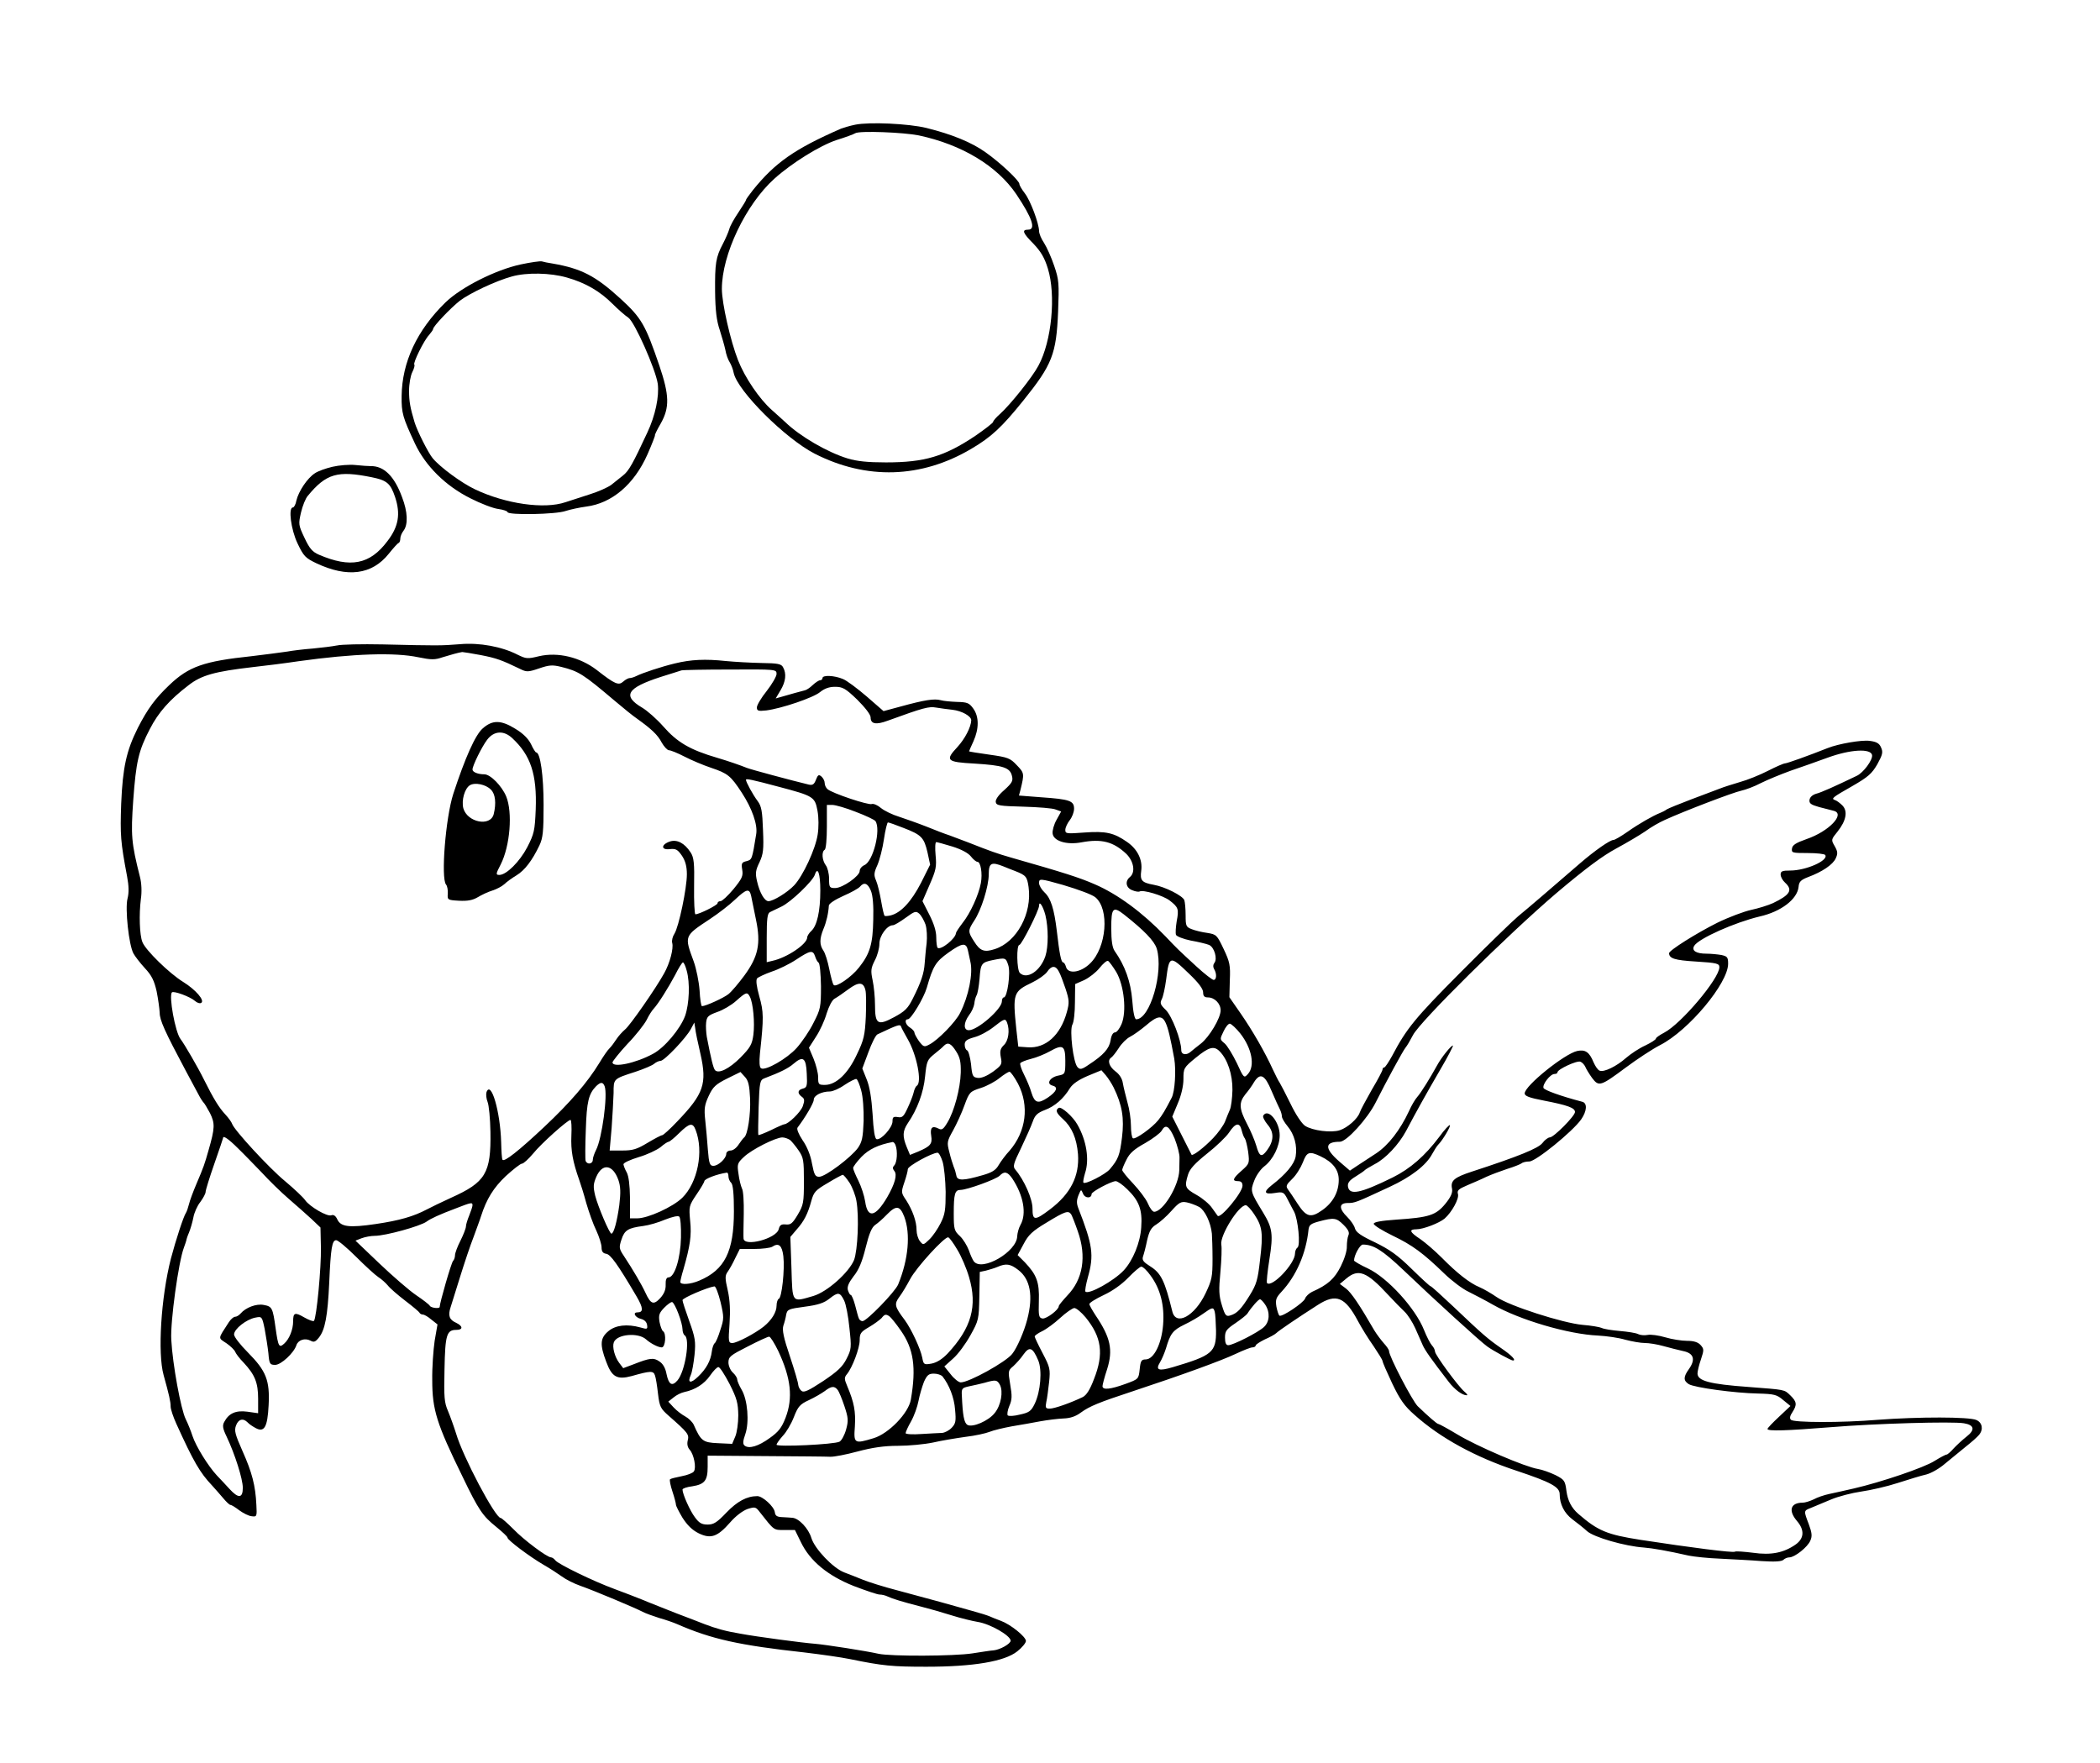 <?xml version="1.0" standalone="no"?>
<!DOCTYPE svg PUBLIC "-//W3C//DTD SVG 20010904//EN"
 "http://www.w3.org/TR/2001/REC-SVG-20010904/DTD/svg10.dtd">
<svg version="1.0" xmlns="http://www.w3.org/2000/svg"
 width="960pt" height="806pt" viewBox="0 0 960 806"
 preserveAspectRatio="xMidYMid meet">
<g transform="translate(0,806) scale(0.1,-0.1)"
fill="#000000" stroke="none">
<path d="M3910 7490 c-25 -5 -54 -14 -65 -18 -213 -93 -302 -156 -403 -281
-17 -22 -32 -42 -32 -46 0 -3 -16 -28 -35 -57 -19 -28 -38 -62 -41 -75 -4 -14
-17 -44 -29 -67 -33 -62 -37 -90 -36 -219 1 -87 7 -134 21 -175 10 -32 22 -73
26 -92 3 -19 12 -44 19 -55 7 -11 16 -33 19 -50 18 -83 236 -300 370 -369 237
-121 488 -113 716 22 92 54 140 99 239 222 131 163 150 211 158 405 5 130 4
146 -18 210 -13 39 -34 85 -46 104 -13 19 -23 43 -23 55 -1 36 -39 138 -65
172 -14 18 -25 37 -25 43 0 15 -87 97 -155 145 -63 45 -153 82 -270 111 -82
20 -260 28 -325 15z m290 -49 c197 -42 358 -139 446 -269 73 -109 91 -162 54
-162 -30 0 -25 -15 25 -65 33 -35 50 -63 65 -112 38 -122 18 -333 -43 -445
-28 -53 -129 -179 -176 -221 -17 -15 -31 -31 -31 -36 0 -4 -37 -33 -82 -64
-141 -94 -231 -121 -408 -121 -83 0 -132 5 -175 18 -92 28 -218 101 -285 166
-9 8 -36 33 -61 55 -57 50 -124 149 -155 228 -35 89 -74 261 -74 326 0 157
109 386 240 504 80 72 209 152 285 177 39 12 77 26 85 31 20 12 220 4 290 -10z"/>
<path d="M2380 6851 c-115 -25 -272 -104 -344 -174 -130 -127 -198 -273 -200
-427 -1 -79 5 -98 61 -218 48 -102 139 -193 253 -250 47 -24 104 -46 128 -49
23 -3 42 -10 42 -14 0 -15 223 -11 266 5 22 7 64 16 94 20 117 15 219 101 280
239 21 48 36 87 34 87 -2 0 9 24 26 53 42 74 40 130 -6 266 -64 187 -81 217
-178 306 -113 103 -177 137 -309 160 -21 3 -44 8 -50 10 -7 2 -50 -4 -97 -14z
m212 -60 c85 -24 151 -63 208 -120 25 -25 58 -54 72 -63 29 -19 125 -236 135
-303 7 -57 -11 -145 -48 -223 -66 -142 -84 -174 -110 -195 -15 -12 -40 -32
-55 -44 -15 -11 -59 -31 -98 -43 -39 -13 -89 -29 -111 -36 -97 -33 -273 -8
-414 59 -61 29 -158 100 -193 142 -20 24 -71 125 -83 165 -20 67 -25 95 -25
143 0 32 7 71 15 86 8 16 12 31 9 34 -7 7 44 111 67 135 10 12 19 24 19 28 0
12 80 96 122 129 46 35 165 91 238 111 68 19 176 17 252 -5z"/>
<path d="M1520 5926 c-30 -7 -67 -20 -81 -30 -34 -22 -74 -82 -84 -124 -3 -18
-11 -32 -16 -32 -22 0 -9 -101 21 -164 28 -59 36 -67 86 -91 142 -67 254 -53
331 43 21 26 41 49 46 50 4 2 7 11 7 20 0 10 7 26 15 36 21 28 19 86 -7 153
-35 96 -83 143 -143 142 -11 0 -42 2 -70 5 -27 3 -75 -1 -105 -8z m180 -48
c69 -14 85 -28 106 -90 26 -78 16 -136 -35 -202 -80 -107 -169 -124 -313 -62
-30 13 -43 28 -66 77 -28 59 -28 63 -16 116 7 30 21 65 31 76 84 102 136 117
293 85z"/>
<path d="M1540 5109 c-19 -4 -69 -10 -110 -14 -41 -3 -97 -10 -125 -15 -27 -4
-97 -13 -155 -20 -218 -23 -287 -47 -376 -132 -64 -61 -99 -108 -144 -196 -52
-104 -69 -180 -76 -346 -5 -144 -3 -174 27 -333 8 -43 9 -74 2 -101 -12 -46 6
-213 27 -251 7 -13 30 -43 52 -67 32 -34 43 -58 54 -106 7 -35 13 -79 14 -98
0 -34 23 -85 119 -265 24 -44 50 -93 59 -110 8 -16 19 -32 22 -35 4 -3 17 -25
30 -49 23 -47 23 -67 -7 -171 -18 -63 -21 -73 -56 -155 -14 -33 -29 -73 -33
-90 -4 -16 -10 -34 -14 -40 -11 -16 -46 -123 -69 -210 -45 -177 -61 -432 -33
-532 25 -90 32 -121 32 -143 0 -13 12 -48 26 -79 79 -174 108 -224 164 -283
14 -15 36 -41 50 -57 14 -17 29 -31 33 -31 5 0 23 -11 41 -25 18 -13 43 -26
57 -27 23 -3 24 -1 21 52 -4 88 -20 149 -63 245 -34 77 -39 94 -30 118 11 29
32 35 53 14 7 -8 24 -19 37 -26 39 -21 54 4 59 104 6 114 -11 157 -94 241 -35
35 -64 72 -64 83 0 25 56 69 97 77 30 6 31 6 43 -52 6 -33 14 -83 17 -111 4
-49 7 -53 31 -53 27 0 86 55 97 90 8 24 39 34 64 21 16 -9 23 -6 39 14 28 35
40 99 47 250 7 160 13 195 32 195 8 0 49 -34 91 -76 42 -42 88 -84 102 -93 14
-9 33 -26 43 -38 10 -13 46 -44 80 -70 34 -26 64 -51 65 -55 2 -4 9 -8 15 -8
7 0 24 -10 39 -23 l28 -22 -13 -75 c-6 -41 -12 -122 -11 -180 0 -135 20 -199
138 -440 75 -156 93 -181 155 -231 28 -23 51 -44 51 -49 0 -11 103 -88 165
-124 28 -16 65 -40 83 -53 17 -13 56 -33 85 -43 63 -22 253 -102 285 -119 13
-7 47 -19 75 -28 29 -8 66 -21 82 -28 158 -69 284 -97 585 -130 74 -9 167 -22
205 -30 151 -31 194 -35 349 -35 216 0 358 24 416 70 22 17 40 39 40 48 -1 20
-71 76 -115 92 -17 6 -39 15 -50 20 -11 5 -47 16 -80 25 -33 9 -100 28 -150
42 -49 13 -138 37 -196 53 -58 15 -128 37 -155 48 -27 11 -65 26 -84 33 -51
19 -136 108 -151 158 -13 43 -57 90 -87 92 -9 1 -30 2 -47 3 -23 1 -31 6 -33
23 -4 26 -56 73 -80 73 -48 0 -92 -24 -141 -75 -43 -45 -58 -55 -86 -55 -27 0
-39 7 -58 33 -23 30 -57 107 -57 127 0 5 20 12 45 15 56 9 70 26 70 89 l0 51
265 -2 c146 -1 279 -2 295 -3 17 -1 73 10 125 24 68 18 121 26 185 26 50 0
122 7 160 15 39 9 106 20 149 26 43 5 93 16 110 23 17 7 63 18 101 25 39 6 97
17 130 23 33 6 81 12 106 13 31 1 56 9 80 27 40 29 81 46 239 98 221 73 405
140 468 170 34 16 69 30 77 30 8 0 15 4 15 8 0 5 19 17 41 28 23 10 47 23 53
29 12 12 101 72 190 129 84 54 125 37 184 -74 16 -30 48 -82 71 -114 22 -33
41 -63 41 -68 0 -5 20 -51 44 -102 36 -75 56 -104 103 -145 117 -105 278 -193
466 -255 156 -52 197 -74 197 -107 0 -46 21 -87 58 -115 20 -15 51 -39 67 -54
31 -28 173 -69 260 -75 39 -3 108 -15 205 -37 25 -5 90 -12 145 -14 55 -3 140
-7 188 -11 60 -4 92 -2 100 6 6 6 18 11 27 11 24 0 84 47 96 77 9 20 7 36 -7
74 -24 63 -24 62 9 75 15 6 56 23 91 38 35 15 98 31 140 37 42 6 117 23 166
39 50 16 108 34 131 39 23 6 61 28 85 49 24 20 67 55 94 77 28 22 55 46 62 55
21 25 15 56 -12 68 -33 15 -264 15 -450 1 -168 -14 -385 -13 -398 0 -7 7 -4
19 7 35 22 34 20 48 -10 77 -28 27 -22 25 -189 38 -181 13 -235 28 -235 62 0
10 7 39 16 65 14 42 14 47 -2 65 -12 13 -31 19 -62 19 -24 0 -69 7 -99 16 -30
9 -67 14 -81 11 -15 -3 -34 -1 -44 4 -9 5 -47 11 -83 14 -36 3 -74 9 -83 14
-9 4 -48 11 -87 14 -90 8 -336 87 -393 127 -23 16 -59 37 -78 45 -46 19 -104
65 -174 136 -30 30 -74 68 -97 84 -49 32 -54 45 -18 45 31 0 104 28 129 49 33
29 67 91 61 112 -5 16 2 23 42 40 26 11 66 28 88 39 22 10 65 26 95 36 30 9
59 21 65 25 5 5 21 9 36 9 30 0 197 136 237 192 27 39 29 75 5 81 -99 26 -173
53 -177 63 -6 16 31 64 50 64 8 0 14 3 14 8 0 13 89 55 105 48 8 -3 18 -14 22
-23 4 -10 18 -33 31 -51 31 -41 38 -39 155 48 51 38 121 84 156 102 131 67
311 283 311 372 0 30 -4 34 -31 40 -17 3 -48 6 -68 6 -48 0 -69 14 -56 36 21
34 186 107 299 134 98 22 172 79 178 135 2 24 10 32 43 45 65 24 114 57 127
86 10 22 9 31 -5 56 -17 29 -16 30 13 66 40 50 48 94 22 120 -11 11 -26 22
-33 24 -19 7 -15 11 80 65 71 41 88 56 113 99 24 44 27 55 17 77 -8 19 -21 26
-52 30 -36 5 -142 -13 -192 -33 -88 -35 -186 -70 -195 -70 -6 0 -41 -15 -78
-34 -37 -19 -94 -42 -127 -51 -33 -10 -76 -23 -95 -31 -19 -7 -78 -29 -130
-49 -52 -20 -102 -40 -110 -45 -8 -6 -22 -13 -30 -16 -33 -13 -98 -50 -149
-86 -30 -21 -59 -38 -65 -38 -16 0 -86 -49 -152 -106 -127 -110 -241 -208
-284 -243 -24 -20 -143 -135 -263 -256 -209 -210 -247 -257 -313 -382 -16 -29
-32 -53 -36 -53 -4 0 -8 -4 -8 -10 0 -5 -22 -47 -49 -92 -26 -46 -51 -92 -55
-104 -9 -28 -55 -69 -91 -81 -39 -13 -125 -2 -159 20 -15 10 -43 52 -66 100
-22 45 -45 89 -50 97 -6 8 -19 35 -31 60 -36 79 -93 178 -147 256 l-52 75 2
77 c3 69 0 84 -28 143 -31 65 -33 67 -75 74 -24 3 -56 11 -71 17 -26 10 -28
15 -28 63 0 30 -3 61 -6 70 -8 20 -88 61 -140 70 -55 10 -63 20 -57 64 7 50
-17 99 -65 132 -60 42 -97 50 -194 43 -82 -6 -88 -6 -88 12 0 10 9 30 20 44
11 14 20 37 20 53 0 36 -20 43 -149 52 l-103 8 7 26 c18 74 18 77 -17 113 -30
32 -40 36 -125 48 -51 7 -93 14 -93 15 0 2 9 22 20 46 26 58 26 113 -1 150
-18 25 -27 29 -72 30 -29 1 -63 4 -77 8 -29 8 -74 1 -183 -29 l-78 -21 -77 67
c-42 36 -91 73 -109 80 -38 16 -93 19 -93 4 0 -5 -5 -10 -11 -10 -6 0 -21 -10
-34 -22 -12 -12 -29 -23 -36 -24 -16 -4 -71 -19 -108 -30 l-25 -7 22 37 c24
40 28 76 12 105 -8 16 -24 19 -99 20 -49 1 -122 5 -163 9 -94 10 -159 7 -233
-11 -62 -15 -147 -43 -177 -58 -10 -5 -23 -9 -30 -9 -6 0 -19 -7 -29 -16 -21
-19 -38 -12 -121 53 -77 59 -178 83 -264 63 -53 -13 -59 -12 -98 7 -72 37
-175 56 -263 48 -87 -7 -104 -7 -353 -1 -96 2 -191 0 -210 -5z m658 -44 c72
-14 96 -23 179 -63 30 -15 37 -15 87 2 47 16 61 17 102 7 80 -20 100 -33 243
-154 40 -34 87 -72 105 -84 64 -46 93 -73 111 -108 11 -19 26 -35 33 -35 8 0
40 -13 71 -29 31 -16 85 -39 121 -51 77 -26 90 -36 141 -114 47 -72 73 -146
66 -189 -19 -117 -19 -117 -44 -124 -22 -5 -25 -10 -20 -39 5 -29 -1 -41 -40
-89 -25 -30 -52 -55 -59 -55 -8 0 -14 -4 -14 -10 0 -8 -83 -50 -101 -50 -4 0
-7 58 -6 128 2 107 -1 132 -16 155 -28 43 -62 60 -94 50 -42 -14 -42 -40 -1
-35 28 3 36 -2 56 -31 15 -23 22 -48 22 -84 0 -64 -37 -241 -57 -272 -8 -12
-13 -31 -10 -42 7 -25 -11 -93 -37 -139 -38 -69 -157 -240 -179 -257 -12 -10
-30 -30 -39 -44 -9 -14 -23 -33 -31 -41 -9 -8 -30 -39 -48 -69 -54 -88 -131
-178 -251 -291 -115 -108 -184 -163 -191 -150 -3 4 -5 40 -6 80 -4 140 -46
284 -67 229 -3 -10 -1 -30 5 -45 6 -15 12 -76 13 -137 3 -189 -22 -230 -180
-301 -42 -19 -93 -44 -112 -54 -59 -31 -123 -50 -232 -66 -122 -18 -160 -13
-176 21 -7 16 -17 23 -27 19 -19 -8 -100 40 -120 69 -8 12 -49 51 -92 87 -73
60 -233 234 -242 262 -2 7 -16 27 -31 43 -29 31 -54 72 -98 160 -26 53 -88
160 -107 185 -24 31 -54 197 -39 213 8 8 84 -20 105 -39 10 -9 23 -13 29 -9
17 11 -25 60 -83 96 -62 38 -172 145 -186 182 -13 32 -16 126 -7 197 5 33 3
73 -4 100 -40 158 -42 191 -31 350 13 178 24 227 76 327 39 76 90 134 178 201
58 45 119 62 292 82 55 6 150 18 210 27 251 35 439 41 548 18 59 -12 75 -12
110 0 39 12 71 21 90 24 4 0 43 -6 85 -14z m1352 -86 c0 -11 -20 -46 -45 -78
-25 -31 -45 -65 -45 -75 0 -16 6 -18 43 -14 70 9 215 58 246 84 20 16 41 24
68 24 35 0 48 -7 102 -59 36 -36 61 -68 61 -81 0 -30 24 -35 78 -15 165 60
188 66 222 60 19 -3 53 -8 74 -10 43 -5 86 -29 86 -48 -1 -31 -29 -85 -63
-122 -58 -62 -50 -69 78 -76 130 -8 162 -18 171 -56 6 -23 1 -32 -35 -65 -27
-23 -41 -44 -39 -55 3 -16 17 -18 126 -21 68 -2 135 -7 148 -13 l25 -9 -21
-38 c-12 -21 -20 -50 -18 -63 4 -34 64 -53 132 -40 92 17 145 3 204 -52 35
-34 44 -85 17 -107 -23 -19 -18 -49 11 -60 14 -6 29 -8 33 -6 15 10 108 -18
138 -41 40 -31 43 -39 32 -96 -4 -26 -6 -53 -3 -61 3 -7 33 -19 67 -26 34 -6
72 -15 84 -20 24 -10 40 -64 24 -83 -6 -8 -6 -18 -1 -27 13 -21 12 -50 -2 -50
-6 0 -41 27 -77 60 -90 83 -85 78 -144 140 -105 109 -218 192 -322 237 -71 31
-140 53 -382 122 -66 19 -94 29 -198 70 -27 10 -66 25 -85 32 -19 6 -66 24
-105 40 -38 15 -95 35 -125 45 -30 9 -67 27 -83 40 -15 13 -34 21 -42 18 -15
-6 -180 49 -202 68 -7 6 -13 18 -13 28 0 10 -7 23 -15 30 -12 10 -16 8 -25
-15 -8 -21 -15 -26 -33 -22 -75 18 -265 69 -282 76 -30 12 -84 31 -135 46
-127 37 -185 72 -248 144 -29 33 -73 72 -97 86 -91 54 -69 90 85 140 47 15 90
28 95 30 6 2 106 4 223 4 208 1 212 1 212 -20z m5008 -371 c4 -22 -40 -81 -70
-95 -102 -49 -162 -76 -186 -82 -16 -5 -28 -15 -30 -28 -2 -16 6 -22 45 -33
26 -7 56 -14 66 -17 54 -14 -22 -94 -124 -129 -48 -17 -65 -27 -67 -43 -3 -20
1 -21 72 -21 41 0 77 -4 80 -9 16 -25 -88 -71 -160 -71 -36 0 -44 -3 -44 -18
0 -11 9 -27 20 -37 37 -34 24 -56 -55 -94 -22 -10 -67 -24 -100 -31 -32 -7
-102 -33 -155 -59 -94 -47 -220 -126 -220 -139 1 -24 25 -32 123 -38 96 -6
107 -9 107 -26 0 -52 -175 -259 -252 -299 -21 -11 -38 -23 -38 -27 0 -5 -22
-19 -49 -32 -27 -12 -66 -38 -88 -57 -43 -38 -100 -66 -120 -58 -8 2 -20 20
-28 38 -19 47 -38 60 -75 52 -58 -13 -240 -159 -240 -194 0 -12 21 -20 89 -33
108 -21 141 -33 141 -52 0 -18 -97 -116 -115 -116 -7 0 -23 -11 -34 -26 -19
-24 -109 -61 -321 -130 -83 -27 -100 -42 -92 -79 3 -18 -5 -37 -31 -69 -43
-52 -74 -62 -224 -72 -71 -5 -103 -11 -103 -19 0 -7 39 -31 86 -54 90 -43 140
-80 237 -174 33 -32 83 -70 111 -83 28 -14 78 -40 111 -59 123 -70 345 -135
480 -141 39 -2 95 -10 125 -19 30 -8 70 -15 89 -15 19 0 57 -6 85 -14 28 -8
69 -18 91 -23 48 -10 57 -38 26 -82 -26 -36 -26 -53 -1 -69 26 -16 211 -41
316 -43 75 -2 87 -5 116 -30 l33 -27 -52 -49 c-29 -27 -53 -52 -53 -56 0 -11
88 -8 288 8 204 17 559 27 610 18 48 -8 52 -30 12 -61 -19 -15 -45 -39 -59
-54 -13 -15 -28 -28 -32 -28 -5 0 -29 -13 -55 -29 -48 -31 -247 -98 -369 -126
-38 -9 -89 -20 -112 -25 -24 -5 -56 -16 -72 -25 -17 -8 -39 -15 -50 -15 -56 0
-67 -36 -26 -84 35 -41 33 -79 -6 -107 -54 -38 -112 -50 -195 -38 -41 5 -78 8
-83 5 -9 -6 -203 19 -431 54 -154 24 -195 41 -285 119 -31 27 -48 60 -54 104
-6 47 -9 52 -50 73 -25 12 -61 25 -80 28 -58 9 -279 104 -367 157 -45 27 -85
49 -89 49 -6 0 -44 33 -94 81 -25 25 -131 228 -131 252 0 6 -11 22 -24 36 -13
15 -32 40 -43 58 -67 116 -106 174 -130 192 l-28 21 30 25 c55 46 93 31 190
-74 28 -30 62 -65 76 -78 14 -13 36 -47 49 -76 12 -28 28 -63 34 -77 10 -23
38 -63 119 -168 28 -36 62 -61 82 -61 6 0 1 7 -11 17 -28 24 -134 168 -134
183 0 7 -6 20 -14 28 -8 9 -24 40 -36 70 -39 99 -166 239 -257 282 -35 16 -63
33 -63 36 0 24 27 73 40 73 49 0 90 -26 186 -117 139 -133 354 -329 383 -349
26 -19 109 -64 117 -64 17 0 -5 23 -53 56 -62 43 -83 61 -223 194 -52 49 -97
90 -101 90 -3 0 -42 36 -86 79 -64 63 -100 88 -167 121 -64 30 -87 46 -92 64
-3 13 -19 36 -35 52 -39 38 -39 64 2 64 33 0 37 2 190 73 100 46 169 100 196
151 9 16 21 36 28 43 20 20 58 84 53 89 -3 2 -25 -21 -48 -53 -66 -88 -133
-146 -213 -186 -150 -74 -199 -83 -205 -41 -2 16 7 28 35 45 21 13 40 26 43
30 3 3 23 15 45 27 49 25 109 89 142 150 47 89 91 168 156 280 36 61 62 112
59 112 -9 0 -53 -55 -72 -90 -32 -58 -74 -126 -91 -145 -10 -11 -27 -40 -38
-65 -40 -86 -94 -156 -150 -193 -23 -15 -59 -39 -81 -53 l-39 -26 -50 43 c-67
59 -66 89 4 89 31 0 127 106 164 180 50 99 124 235 136 250 7 8 22 34 34 57
30 61 435 461 654 648 137 116 213 172 276 206 48 26 107 61 132 78 24 18 64
41 89 52 87 40 315 127 350 134 19 4 60 19 90 35 30 15 91 40 135 56 44 15
121 42 170 60 104 38 197 43 203 12z m-4998 -145 c159 -42 165 -46 177 -109 6
-33 6 -77 1 -109 -10 -67 -67 -189 -107 -232 -31 -33 -96 -73 -118 -73 -18 0
-40 38 -52 90 -9 38 -7 51 11 88 17 37 20 57 16 147 -3 86 -7 109 -24 132 -22
29 -54 88 -54 98 0 6 23 2 150 -32z m353 -115 c45 -17 85 -36 89 -42 26 -38
-10 -183 -50 -201 -12 -5 -22 -17 -22 -27 0 -23 -78 -78 -112 -78 -26 0 -28 3
-28 43 0 23 -7 51 -15 61 -17 23 -20 62 -5 71 6 3 10 50 10 106 l0 99 25 0
c14 0 63 -14 108 -32z m217 -73 c83 -32 94 -44 110 -112 l12 -56 -42 -84 c-44
-85 -91 -136 -138 -148 -13 -3 -26 -4 -28 -2 -3 2 -10 33 -16 68 -6 35 -16 77
-23 93 -11 25 -10 36 6 71 10 23 24 77 30 119 6 42 15 76 18 76 4 0 36 -11 71
-25z m223 -85 c42 -13 73 -30 85 -45 11 -14 24 -25 30 -25 15 0 24 -53 16 -97
-10 -54 -48 -138 -84 -183 -16 -21 -30 -42 -30 -46 -1 -25 -70 -80 -84 -67 -3
3 -6 25 -6 48 0 28 -11 63 -32 104 l-31 61 33 76 c29 66 32 82 27 134 -3 33
-2 60 3 60 4 0 37 -9 73 -20z m234 -91 c15 -6 39 -16 53 -21 51 -20 55 -26 62
-73 17 -121 -54 -252 -154 -284 -48 -16 -68 -9 -95 35 -29 44 -28 51 0 94 33
49 67 158 67 213 0 52 12 58 67 36z m-837 -110 c0 -95 -15 -161 -41 -185 -10
-9 -19 -23 -19 -30 0 -30 -93 -93 -160 -107 l-25 -6 0 111 c0 89 3 112 15 118
8 4 32 15 52 25 43 20 144 117 153 146 13 40 25 5 25 -72z m1110 25 c74 -22
132 -44 147 -56 66 -54 52 -230 -24 -303 -43 -42 -101 -50 -110 -15 -3 11 -9
20 -13 20 -9 0 -17 40 -29 145 -12 99 -27 148 -56 175 -14 13 -25 32 -25 43 0
21 4 21 110 -9z m-879 -26 c9 -21 13 -68 11 -133 -2 -111 -15 -155 -65 -218
-34 -44 -106 -93 -116 -80 -4 4 -13 37 -20 72 -7 36 -19 74 -27 85 -18 26 -18
54 0 98 14 33 23 73 25 108 1 9 28 27 66 44 35 15 69 34 76 42 19 23 36 16 50
-18z m-547 -25 c3 -16 13 -64 22 -108 23 -110 10 -169 -54 -256 -26 -35 -58
-73 -72 -84 -21 -17 -104 -55 -121 -55 -4 0 -9 33 -11 73 -3 39 -15 99 -27
132 -43 117 -44 115 74 193 38 25 90 65 115 89 53 50 66 53 74 16z m1345 -87
c14 -58 14 -144 0 -187 -23 -69 -85 -109 -117 -77 -14 14 -16 128 -2 128 10 0
90 158 90 179 0 26 18 -1 29 -43z m-548 -43 c6 -19 8 -57 5 -86 -4 -29 -7 -70
-9 -92 -3 -45 -16 -85 -55 -162 -22 -44 -36 -57 -84 -83 -76 -41 -88 -33 -88
56 0 35 -5 85 -11 113 -9 43 -8 54 10 90 12 22 21 56 21 76 0 37 35 85 62 85
7 0 33 16 58 34 41 30 47 32 62 19 10 -9 22 -31 29 -50z m906 47 c94 -74 140
-122 151 -157 32 -108 -31 -323 -94 -323 -7 0 -14 31 -18 87 -7 85 -33 158
-81 226 -10 15 -15 46 -15 104 0 92 8 101 57 63z m-712 -166 c3 -13 8 -36 11
-51 13 -53 -8 -158 -47 -234 -20 -41 -101 -124 -140 -144 -24 -13 -27 -12 -48
15 -11 16 -21 34 -21 40 0 5 -9 15 -20 22 -21 13 -27 38 -10 38 15 0 74 99 87
145 28 98 40 118 99 160 63 45 81 47 89 9z m-699 -26 c4 -13 11 -26 16 -29 6
-4 10 -52 11 -108 0 -95 -2 -105 -34 -167 -18 -37 -53 -88 -77 -115 -44 -49
-143 -106 -163 -93 -7 4 -9 28 -5 68 18 165 17 190 -3 261 -13 47 -16 74 -10
82 6 6 36 20 67 31 31 10 82 35 112 55 65 43 76 44 86 15z m883 -40 c12 -34
-4 -148 -20 -148 -5 0 -9 -8 -9 -18 0 -35 -111 -132 -151 -132 -25 0 -25 33 1
69 12 15 22 38 24 52 1 14 6 31 10 38 5 7 11 42 14 77 5 70 9 74 62 85 56 11
58 11 69 -23z m494 -32 c36 -62 48 -181 24 -238 -9 -21 -22 -38 -30 -38 -9 0
-17 -14 -20 -36 -6 -38 -33 -68 -99 -111 -33 -23 -41 -24 -52 -12 -20 21 -37
168 -24 194 7 11 12 57 12 103 l1 83 41 18 c23 11 54 35 70 55 16 20 33 35 39
33 5 -2 22 -25 38 -51z m333 -8 c43 -41 64 -69 64 -85 0 -17 6 -23 22 -23 30
0 58 -28 58 -59 0 -36 -52 -122 -90 -152 -17 -13 -38 -30 -45 -36 -20 -19 -45
-16 -45 6 0 46 -43 157 -71 184 -25 24 -27 31 -18 49 6 11 15 52 20 90 14 110
17 111 105 26z m-2297 15 c16 -56 12 -152 -7 -207 -22 -60 -94 -146 -147 -174
-79 -43 -185 -65 -185 -39 1 6 31 44 68 84 38 39 77 89 88 110 10 21 25 44 32
51 22 24 67 96 98 154 16 32 32 58 36 58 4 0 12 -17 17 -37z m1701 -4 c7 -11
20 -47 31 -79 17 -52 18 -64 6 -107 -29 -106 -97 -167 -179 -161 l-43 3 -9 80
c-17 163 -14 172 72 213 29 14 60 36 69 49 19 29 39 30 53 2z m-884 -85 c4
-14 4 -68 2 -122 -4 -85 -9 -107 -41 -173 -40 -87 -95 -139 -146 -139 -29 0
-31 2 -31 36 0 19 -10 57 -21 84 l-21 50 32 50 c18 27 40 75 49 107 10 32 25
61 36 67 11 6 39 25 63 43 47 35 69 34 78 -3z m-528 -31 c15 -29 23 -119 16
-174 -6 -44 -14 -58 -59 -104 -51 -51 -99 -75 -116 -58 -8 8 -19 54 -38 153
-3 19 -5 49 -3 65 3 27 9 33 50 48 27 9 66 32 87 51 46 41 51 42 63 19z m1901
-120 c11 -24 21 -65 39 -163 9 -54 3 -151 -12 -179 -30 -58 -42 -78 -61 -102
-27 -34 -105 -90 -116 -83 -5 3 -9 29 -9 57 0 29 -7 77 -16 107 -8 30 -18 70
-21 88 -3 21 -16 41 -34 54 -29 22 -38 51 -19 63 6 4 21 23 34 43 13 21 36 44
52 52 16 8 49 32 73 52 52 45 73 48 90 11z m-725 1 c13 -34 6 -83 -15 -102
-16 -16 -19 -27 -14 -55 7 -33 4 -37 -36 -67 -27 -19 -53 -30 -69 -28 -23 3
-26 8 -31 63 -4 32 -12 61 -18 63 -6 2 -11 14 -11 26 0 17 9 24 44 34 24 6 63
27 87 46 51 40 55 41 63 20z m-1402 -142 c31 -137 15 -183 -106 -309 -33 -35
-64 -63 -69 -63 -5 0 -35 -16 -67 -35 -48 -29 -67 -35 -115 -35 l-58 0 9 103
c4 56 8 128 9 160 0 66 -2 64 100 97 39 13 77 29 86 37 8 7 22 13 29 13 17 0
116 104 138 145 l16 30 4 -25 c1 -14 12 -67 24 -118z m947 68 c42 -72 67 -199
42 -214 -5 -3 -12 -18 -15 -33 -4 -16 -17 -48 -28 -71 -17 -37 -24 -43 -44
-39 -20 3 -24 0 -24 -20 0 -28 -53 -87 -73 -81 -8 3 -14 40 -18 114 -5 73 -13
125 -27 159 l-20 50 28 75 c15 41 33 77 41 81 91 43 104 48 108 36 2 -7 16
-32 30 -57z m1521 25 c53 -68 68 -148 35 -185 -18 -20 -19 -20 -51 50 -19 39
-44 80 -56 90 -22 18 -22 19 -5 54 9 20 22 36 29 36 7 -1 29 -21 48 -45z
m-1299 -82 c18 -28 22 -49 21 -97 -2 -73 -30 -177 -61 -228 -19 -32 -26 -36
-42 -27 -28 14 -38 3 -32 -34 6 -37 -4 -48 -60 -72 l-37 -15 -15 36 c-20 49
-19 73 5 109 44 64 72 141 79 214 7 69 10 76 42 102 19 15 39 32 44 38 18 18
33 11 56 -26z m499 -44 c0 -58 -1 -60 -30 -66 -40 -7 -59 -38 -29 -46 28 -7
20 -27 -21 -55 -45 -30 -60 -25 -75 23 -6 22 -22 59 -34 83 -12 23 -19 46 -17
51 3 5 25 14 49 20 25 6 64 22 87 35 59 33 70 26 70 -45z m705 45 c37 -37 60
-107 59 -178 -1 -37 -6 -78 -12 -90 -5 -11 -15 -36 -22 -54 -7 -17 -31 -51
-54 -75 -40 -42 -94 -84 -99 -76 -1 2 -21 42 -45 89 l-43 85 25 60 c16 37 26
80 26 111 0 50 1 53 56 98 60 49 83 56 109 30z m-1887 -102 c3 -57 1 -64 -18
-69 -24 -6 -26 -21 -5 -37 13 -9 14 -17 5 -43 -10 -28 -67 -83 -85 -83 -3 0
-31 -12 -61 -27 -30 -14 -55 -24 -57 -22 -2 2 -1 59 1 127 4 115 6 124 26 132
74 28 110 46 134 67 43 37 57 27 60 -45z m1403 -64 c39 -80 49 -140 38 -229
-10 -81 -17 -99 -56 -145 -20 -23 -111 -70 -120 -61 -3 3 1 22 7 43 21 62 7
150 -35 223 -20 36 -73 83 -85 76 -17 -10 -11 -24 19 -51 41 -37 63 -88 69
-161 7 -100 -34 -181 -128 -252 -70 -53 -80 -52 -80 4 0 44 -38 130 -78 177
-13 15 -10 26 26 100 22 46 46 100 53 120 10 29 21 40 55 53 46 17 86 52 115
100 13 20 39 38 81 56 l63 26 20 -23 c11 -13 27 -38 36 -56z m-1662 -51 c3
-72 -11 -165 -27 -177 -4 -3 -15 -17 -25 -32 -10 -16 -26 -28 -37 -28 -11 0
-20 -7 -20 -15 0 -21 -36 -55 -59 -55 -16 0 -20 10 -25 73 -3 39 -8 101 -12
135 -6 54 -3 71 16 112 19 41 32 53 84 79 l61 30 20 -22 c16 -17 21 -38 24
-100z m1225 68 c52 -101 37 -218 -39 -306 -18 -19 -40 -49 -50 -66 -13 -23
-31 -34 -74 -46 -86 -25 -115 -26 -119 -2 -2 11 -7 29 -12 40 -4 11 -14 41
-20 67 -12 45 -11 50 17 100 16 29 40 81 52 115 22 60 25 63 75 79 28 9 67 30
86 46 19 15 39 28 45 28 5 0 23 -25 39 -55z m1159 -33 c16 -37 33 -75 38 -84
5 -10 9 -24 9 -32 0 -8 12 -28 26 -45 31 -37 45 -89 37 -138 -6 -35 -45 -82
-110 -132 -39 -31 -34 -43 16 -35 36 6 40 4 56 -27 10 -19 23 -45 31 -59 18
-35 30 -155 15 -164 -6 -4 -11 -16 -11 -27 0 -46 -105 -157 -128 -135 -3 4 2
52 11 109 18 113 14 143 -28 212 -59 97 -60 99 -41 148 9 24 30 53 46 65 39
30 70 91 70 142 0 61 -53 125 -75 90 -4 -6 6 -25 20 -42 30 -35 29 -74 -3
-117 -25 -34 -35 -29 -49 21 -7 24 -26 69 -43 101 -36 69 -37 96 -7 134 13 15
31 40 40 56 28 44 49 34 80 -41z m-1876 2 c8 -28 12 -87 11 -139 -3 -76 -7
-95 -26 -123 -32 -44 -149 -132 -177 -132 -18 0 -23 8 -33 60 -6 37 -23 79
-43 107 -19 29 -28 52 -23 58 35 46 74 112 74 127 0 20 36 38 74 38 13 0 43
13 67 30 24 16 48 28 54 27 5 -2 15 -26 22 -53z m-1173 20 c15 -39 -12 -239
-39 -291 -8 -16 -15 -36 -15 -45 0 -20 -26 -24 -33 -5 -2 6 -2 71 1 142 4 129
13 164 47 199 21 20 31 20 39 0z m-152 -226 c-3 -68 6 -118 36 -203 6 -16 21
-64 32 -105 12 -41 32 -98 46 -126 13 -28 24 -63 24 -77 0 -18 6 -27 21 -29
20 -3 52 -47 139 -195 31 -53 32 -73 4 -73 -24 0 -10 -24 17 -30 15 -4 25 -14
27 -27 3 -20 1 -21 -30 -12 -61 17 -114 11 -147 -17 -37 -31 -40 -60 -10 -139
26 -71 50 -84 117 -66 85 24 99 25 106 3 4 -10 10 -48 14 -84 7 -59 12 -68 47
-99 90 -79 96 -87 89 -114 -4 -17 -1 -32 9 -43 19 -21 31 -82 19 -99 -4 -7
-29 -17 -56 -22 -26 -5 -50 -11 -53 -14 -3 -4 2 -29 11 -56 9 -27 16 -54 16
-60 0 -6 14 -33 30 -60 22 -34 44 -56 74 -71 56 -27 86 -16 144 50 25 29 57
53 79 61 35 11 38 10 57 -15 66 -84 62 -81 112 -81 l48 0 27 -55 c41 -86 123
-154 242 -201 55 -21 108 -39 118 -39 11 0 27 -4 37 -9 21 -10 66 -24 152 -46
36 -9 99 -27 140 -40 41 -13 95 -26 119 -30 58 -9 151 -63 151 -86 0 -14 -48
-41 -77 -44 -16 -1 -59 -8 -98 -14 -85 -13 -370 -14 -428 -2 -57 13 -243 42
-292 46 -54 4 -265 32 -340 46 -67 11 -113 24 -165 44 -19 8 -78 30 -130 50
-52 21 -120 47 -150 60 -30 12 -89 35 -130 50 -98 36 -256 113 -271 131 -6 8
-15 14 -20 14 -18 0 -125 80 -173 130 -27 27 -53 50 -57 50 -25 0 -173 280
-204 386 -10 32 -27 79 -37 103 -17 39 -19 63 -16 191 3 158 10 180 54 180 31
0 31 17 0 32 -32 14 -39 33 -26 72 5 17 25 81 44 141 19 61 46 142 61 180 14
39 30 81 34 95 25 78 57 130 113 183 34 31 67 57 74 57 7 0 30 21 51 46 37 46
158 154 171 154 4 0 6 -33 4 -72z m568 26 c38 -98 9 -241 -61 -310 -43 -42
-157 -94 -206 -94 l-33 0 0 93 c-1 61 -6 100 -15 117 -8 14 -14 30 -15 37 0 7
31 21 70 33 38 11 82 32 99 45 16 14 33 25 37 25 5 0 27 18 49 40 47 46 62 49
75 14z m2496 -1 c4 -16 10 -33 15 -38 4 -6 11 -34 15 -62 6 -51 6 -53 -30 -85
-41 -36 -45 -48 -16 -48 14 0 20 -7 20 -21 0 -31 -102 -154 -114 -137 -1 1
-12 17 -25 35 -12 18 -44 45 -71 60 -53 30 -56 37 -39 93 8 26 31 51 87 96 42
33 88 77 101 97 29 44 48 47 57 10z m-306 -39 c12 -31 23 -71 22 -88 0 -17 -1
-42 -1 -56 -2 -71 -74 -190 -115 -190 -7 0 -20 17 -29 39 -9 21 -40 61 -67 90
-28 29 -50 57 -50 62 0 5 9 27 20 48 14 29 36 48 85 75 35 20 69 46 75 56 18
33 35 23 60 -36z m-4284 -42 c27 -26 76 -77 110 -112 33 -36 88 -90 123 -120
35 -30 82 -72 105 -93 l41 -39 2 -91 c2 -90 -20 -324 -32 -336 -4 -3 -23 4
-44 16 -43 25 -51 22 -51 -18 0 -37 -17 -80 -40 -101 -24 -22 -28 -16 -40 69
-13 94 -16 100 -54 107 -34 7 -83 -12 -106 -39 -7 -8 -18 -15 -25 -15 -7 0
-20 -11 -29 -25 -51 -79 -50 -70 -11 -96 19 -13 37 -31 40 -39 3 -8 20 -31 39
-50 51 -55 66 -91 66 -165 l0 -66 -49 7 c-53 7 -85 -7 -106 -47 -9 -16 -7 -30
11 -67 38 -80 74 -194 74 -234 0 -48 -20 -50 -61 -5 -16 17 -42 46 -58 62 -40
43 -96 134 -111 180 -7 22 -21 57 -31 77 -22 44 -60 250 -66 363 -5 81 33 357
58 422 6 15 10 30 11 33 0 3 5 19 12 35 7 17 16 48 20 69 4 22 18 54 32 71 13
18 24 38 24 46 0 8 18 66 40 129 22 63 40 116 40 118 0 12 26 -6 66 -46z
m2526 36 c8 -7 26 -29 39 -48 22 -32 24 -45 24 -140 0 -97 -2 -109 -28 -153
-24 -40 -32 -47 -54 -45 -21 2 -28 -2 -33 -21 -10 -44 -159 -83 -161 -43 -1 9
0 60 1 113 1 53 -2 105 -8 115 -5 11 -13 41 -16 67 -7 45 -5 50 25 78 36 34
143 88 175 89 11 0 27 -6 36 -12z m482 -24 c10 -26 7 -79 -6 -92 -8 -8 -8 -15
0 -25 15 -17 3 -59 -32 -120 -54 -92 -90 -99 -101 -20 -4 26 -18 69 -31 95
-13 26 -24 52 -24 58 0 6 17 29 38 51 34 35 76 55 143 68 4 0 10 -6 13 -15z
m215 -75 c7 -23 13 -85 14 -138 0 -83 -3 -103 -23 -143 -13 -26 -36 -60 -52
-75 -27 -26 -28 -26 -43 -7 -8 10 -15 33 -15 50 0 40 -18 90 -47 136 -24 35
-24 37 -9 82 9 26 16 53 16 61 0 14 111 75 136 75 6 0 16 -19 23 -41z m1727
25 c57 -27 84 -62 84 -108 0 -56 -27 -105 -76 -139 -52 -37 -73 -31 -113 31
-17 26 -36 55 -43 64 -11 15 -8 22 19 48 18 17 39 51 49 76 18 48 29 52 80 28z
m-3209 -109 c10 -29 11 -57 4 -115 -10 -73 -25 -130 -36 -130 -9 0 -61 123
-74 173 -10 42 -9 54 5 87 28 64 76 56 101 -15z m503 17 c0 -10 6 -24 13 -30
8 -9 12 -50 12 -130 0 -184 -42 -268 -159 -317 -39 -17 -86 -20 -86 -6 0 5 6
31 14 57 31 108 38 156 31 222 -6 66 -6 69 29 121 20 29 36 57 36 61 0 10 56
32 103 39 4 0 7 -7 7 -17z m1297 -9 c52 -78 67 -162 38 -213 -8 -14 -14 -37
-15 -52 -1 -70 -160 -163 -198 -115 -5 6 -16 30 -23 51 -8 21 -26 51 -41 65
-26 24 -28 32 -28 103 0 90 5 108 31 108 29 0 162 48 179 65 21 22 36 18 57
-12z m-743 -21 c13 -21 27 -58 31 -82 13 -71 6 -227 -11 -271 -24 -57 -122
-145 -186 -164 -100 -29 -95 -35 -100 128 l-5 142 28 33 c35 39 52 73 68 132
11 40 19 49 74 81 34 21 65 37 69 38 4 1 18 -16 32 -37z m1269 -29 c54 -52 70
-94 64 -174 -4 -69 -38 -152 -80 -197 -45 -48 -160 -112 -175 -97 -3 3 2 32
11 65 29 102 22 148 -43 315 -9 23 -9 37 0 60 12 29 12 29 21 8 8 -22 39 -23
39 -2 0 11 89 58 110 59 9 0 33 -17 53 -37z m329 -81 c26 -15 53 -71 58 -122
1 -14 3 -66 3 -115 0 -82 -3 -97 -32 -158 -50 -105 -136 -151 -152 -82 -34
138 -51 174 -100 205 -32 20 -39 29 -34 45 4 11 13 45 19 75 10 43 19 58 42
72 16 10 47 37 69 62 35 39 44 44 70 39 16 -3 42 -13 57 -21z m-3322 8 c0 -6
-7 -27 -15 -47 -8 -19 -15 -42 -15 -50 0 -8 -11 -37 -25 -65 -14 -27 -25 -57
-25 -67 0 -9 -4 -21 -9 -26 -8 -8 -61 -192 -61 -210 0 -9 -39 -5 -45 5 -3 6
-32 28 -63 49 -31 21 -106 86 -167 144 l-110 105 28 11 c16 6 43 11 60 11 49
0 208 44 237 65 19 14 58 32 135 61 69 27 75 28 75 14z m3574 -42 c37 -56 41
-86 26 -209 -10 -90 -16 -111 -47 -161 -39 -63 -58 -83 -89 -92 -19 -6 -24 0
-38 46 -14 45 -15 69 -7 153 5 56 7 112 4 125 -7 41 79 180 112 180 6 0 24
-19 39 -42z m-1600 -11 c29 -78 19 -194 -28 -309 -14 -34 -144 -168 -163 -168
-7 0 -15 6 -17 13 -3 6 -10 33 -17 60 -7 26 -16 47 -20 47 -4 0 -9 10 -13 22
-4 16 4 34 26 63 23 28 39 65 55 130 16 65 28 94 44 105 12 8 36 29 53 47 43
44 60 42 80 -10z m763 11 c4 -7 18 -42 30 -77 41 -115 24 -220 -48 -294 -21
-23 -39 -44 -39 -49 0 -16 -56 -58 -74 -56 -17 3 -19 11 -17 80 3 86 -10 120
-64 177 l-33 33 27 50 c22 42 39 59 106 99 85 52 99 56 112 37z m-1784 -106
c-2 -94 -29 -182 -57 -182 -9 0 -14 -11 -13 -33 1 -23 -7 -42 -25 -62 -30 -32
-43 -28 -67 24 -17 37 -58 107 -99 169 -22 33 -23 39 -11 75 14 43 30 53 99
62 25 3 70 16 100 29 33 13 59 19 65 14 6 -5 9 -48 8 -96z m3029 58 c22 -22
28 -35 22 -48 -4 -9 -7 -32 -7 -50 1 -20 -11 -58 -28 -92 -29 -57 -59 -84
-131 -116 -14 -7 -29 -21 -32 -31 -7 -19 -105 -85 -117 -78 -4 3 -10 21 -14
41 -5 32 -2 41 23 68 68 73 113 176 124 286 3 20 11 26 48 36 68 18 79 17 112
-16z m-1766 -113 c18 -29 42 -85 54 -126 39 -132 11 -232 -98 -349 -25 -26
-49 -41 -73 -46 -35 -6 -37 -5 -43 27 -8 41 -50 131 -80 172 -47 62 -49 73
-24 107 13 17 34 53 48 79 28 54 160 198 175 192 6 -2 24 -27 41 -56z m-795
-30 c7 -61 -7 -191 -21 -195 -5 -2 -10 -16 -10 -31 0 -30 -22 -66 -59 -96 -39
-31 -122 -75 -143 -75 -18 0 -19 6 -13 88 4 60 2 107 -8 152 -13 56 -13 68 -1
85 8 11 24 39 35 63 l21 42 67 0 c36 0 73 5 81 10 30 20 45 6 51 -43z m1074
-63 c55 -42 69 -119 41 -226 -14 -55 -47 -131 -69 -158 -29 -37 -197 -130
-235 -130 -9 0 -30 16 -46 37 l-29 36 40 36 c23 20 58 68 79 106 38 68 39 73
41 180 l2 110 28 6 c15 4 39 11 53 17 39 17 59 14 95 -14z m605 -26 c45 -61
64 -137 57 -225 -7 -87 -42 -157 -79 -158 -20 0 -24 -6 -28 -45 -5 -45 -5 -45
-65 -67 -69 -25 -105 -29 -105 -10 0 6 9 41 21 77 28 89 16 145 -53 247 -15
23 -28 46 -28 51 0 6 29 24 65 41 41 19 83 49 113 80 26 27 53 50 59 50 7 1
27 -18 43 -41z m-1966 -121 c16 -69 16 -76 -1 -127 -9 -30 -21 -58 -26 -61 -5
-4 -11 -21 -13 -38 -5 -42 -26 -80 -63 -115 -34 -33 -50 -29 -33 8 6 13 13 55
17 92 6 61 3 79 -24 154 -17 47 -31 90 -31 96 0 10 115 59 146 63 6 0 18 -32
28 -72z m565 7 c8 -16 19 -72 24 -125 10 -90 9 -98 -13 -141 -18 -36 -40 -57
-107 -102 -67 -44 -88 -54 -99 -45 -8 6 -14 19 -15 28 0 9 -17 67 -38 130 -29
85 -36 121 -30 140 5 14 11 37 13 51 5 24 11 26 85 36 61 8 88 17 113 37 39
31 48 30 67 -9z m1925 -19 c23 -35 20 -78 -6 -102 -27 -25 -141 -83 -163 -83
-10 0 -15 10 -15 35 0 29 6 38 48 66 26 18 50 37 54 43 19 30 51 66 58 66 4 0
15 -11 24 -25z m-2683 -40 c11 -28 19 -60 19 -72 0 -12 5 -25 10 -28 26 -16 2
-165 -33 -206 -25 -29 -40 -19 -50 29 -5 28 -17 48 -33 58 -26 18 -43 16 -117
-13 l-48 -18 -19 25 c-20 27 -32 72 -24 93 14 38 111 46 147 14 21 -19 56 -37
72 -37 17 0 22 64 6 74 -5 3 -12 22 -16 42 -5 31 -2 41 21 65 16 16 32 28 37
26 5 -1 18 -25 28 -52z m1862 -18 c73 -90 84 -166 38 -282 -18 -48 -34 -73
-51 -82 -56 -27 -130 -53 -151 -53 -19 0 -21 4 -16 30 4 16 9 58 13 92 6 59 4
67 -30 132 -20 38 -36 72 -36 76 0 4 15 15 34 24 19 9 56 36 83 61 26 24 55
44 64 45 9 0 32 -19 52 -43z m590 26 c3 -10 5 -49 6 -86 1 -99 -17 -114 -196
-167 -67 -20 -82 -14 -60 22 8 13 20 41 27 63 20 68 31 83 84 109 28 13 67 36
86 50 42 30 47 31 53 9z m-1487 -21 c6 -4 30 -33 52 -65 59 -84 71 -169 46
-315 -10 -62 -101 -156 -170 -177 -89 -27 -92 -25 -86 54 4 68 -3 108 -35 184
-14 33 -14 39 -1 55 24 29 58 118 58 155 0 31 5 38 43 60 24 14 49 33 57 41
14 18 20 19 36 8z m-508 -159 c58 -124 68 -214 33 -305 -18 -46 -32 -64 -73
-93 -51 -37 -94 -50 -114 -34 -9 7 -8 21 3 52 19 55 11 157 -17 204 -11 19
-20 40 -20 47 0 7 -9 21 -20 31 -11 10 -20 31 -20 46 0 26 9 33 88 73 48 25
92 45 98 45 5 1 24 -29 42 -66z m1188 -42 c19 -45 11 -143 -16 -199 -16 -33
-25 -40 -67 -49 -26 -7 -51 -8 -56 -4 -4 4 -1 24 7 43 13 29 13 47 4 99 -10
61 -10 63 14 83 13 12 35 36 47 54 27 38 42 32 67 -27z m-1411 -108 c34 -67
39 -88 40 -143 0 -36 -6 -80 -14 -98 l-14 -33 -65 3 c-69 3 -78 10 -111 85 -6
12 -23 29 -38 37 -15 8 -39 26 -53 41 l-25 27 24 19 c13 11 35 22 50 25 48 10
90 36 117 75 15 22 32 39 38 39 7 0 29 -35 51 -77z m973 35 c31 -39 54 -97 58
-152 5 -53 3 -64 -15 -83 -12 -13 -32 -23 -44 -24 -12 0 -55 -3 -94 -5 -41 -3
-73 -1 -73 4 0 5 11 30 25 54 14 25 29 67 34 94 5 27 17 66 25 87 14 30 21 37
45 37 16 0 33 -6 39 -12z m263 -39 c16 -31 5 -93 -23 -128 -28 -37 -103 -69
-126 -55 -15 10 -21 43 -25 134 -2 32 1 35 33 42 19 4 51 11 70 16 52 15 58
14 71 -9z m-742 -23 c6 -7 20 -41 31 -74 18 -54 19 -67 8 -107 -7 -26 -21 -51
-30 -56 -24 -13 -288 -25 -288 -14 0 5 13 23 28 40 16 16 39 55 51 86 19 49
28 59 69 78 26 12 58 31 72 41 30 23 44 25 59 6z"/>
<path d="M2207 4730 c-34 -29 -81 -135 -135 -300 -35 -109 -57 -385 -33 -414
6 -7 9 -25 8 -42 -2 -28 -1 -29 51 -32 39 -2 62 2 86 16 18 11 48 25 68 31 19
6 43 19 54 29 10 10 35 28 55 40 38 23 72 68 105 137 16 34 19 63 19 185 0
134 -15 240 -34 240 -3 0 -14 17 -24 39 -13 25 -36 48 -71 69 -66 41 -105 41
-149 2z m135 -45 c84 -78 113 -165 107 -326 -4 -96 -7 -111 -39 -173 -34 -65
-95 -126 -127 -126 -17 0 -17 4 6 48 43 85 55 238 25 311 -20 48 -72 101 -100
101 -29 0 -54 10 -54 22 0 17 42 103 67 136 31 41 76 44 115 7z m-98 -235 c21
-20 25 -63 13 -112 -15 -59 -121 -38 -139 27 -9 36 6 90 30 105 23 14 73 4 96
-20z"/>
</g>
</svg>
